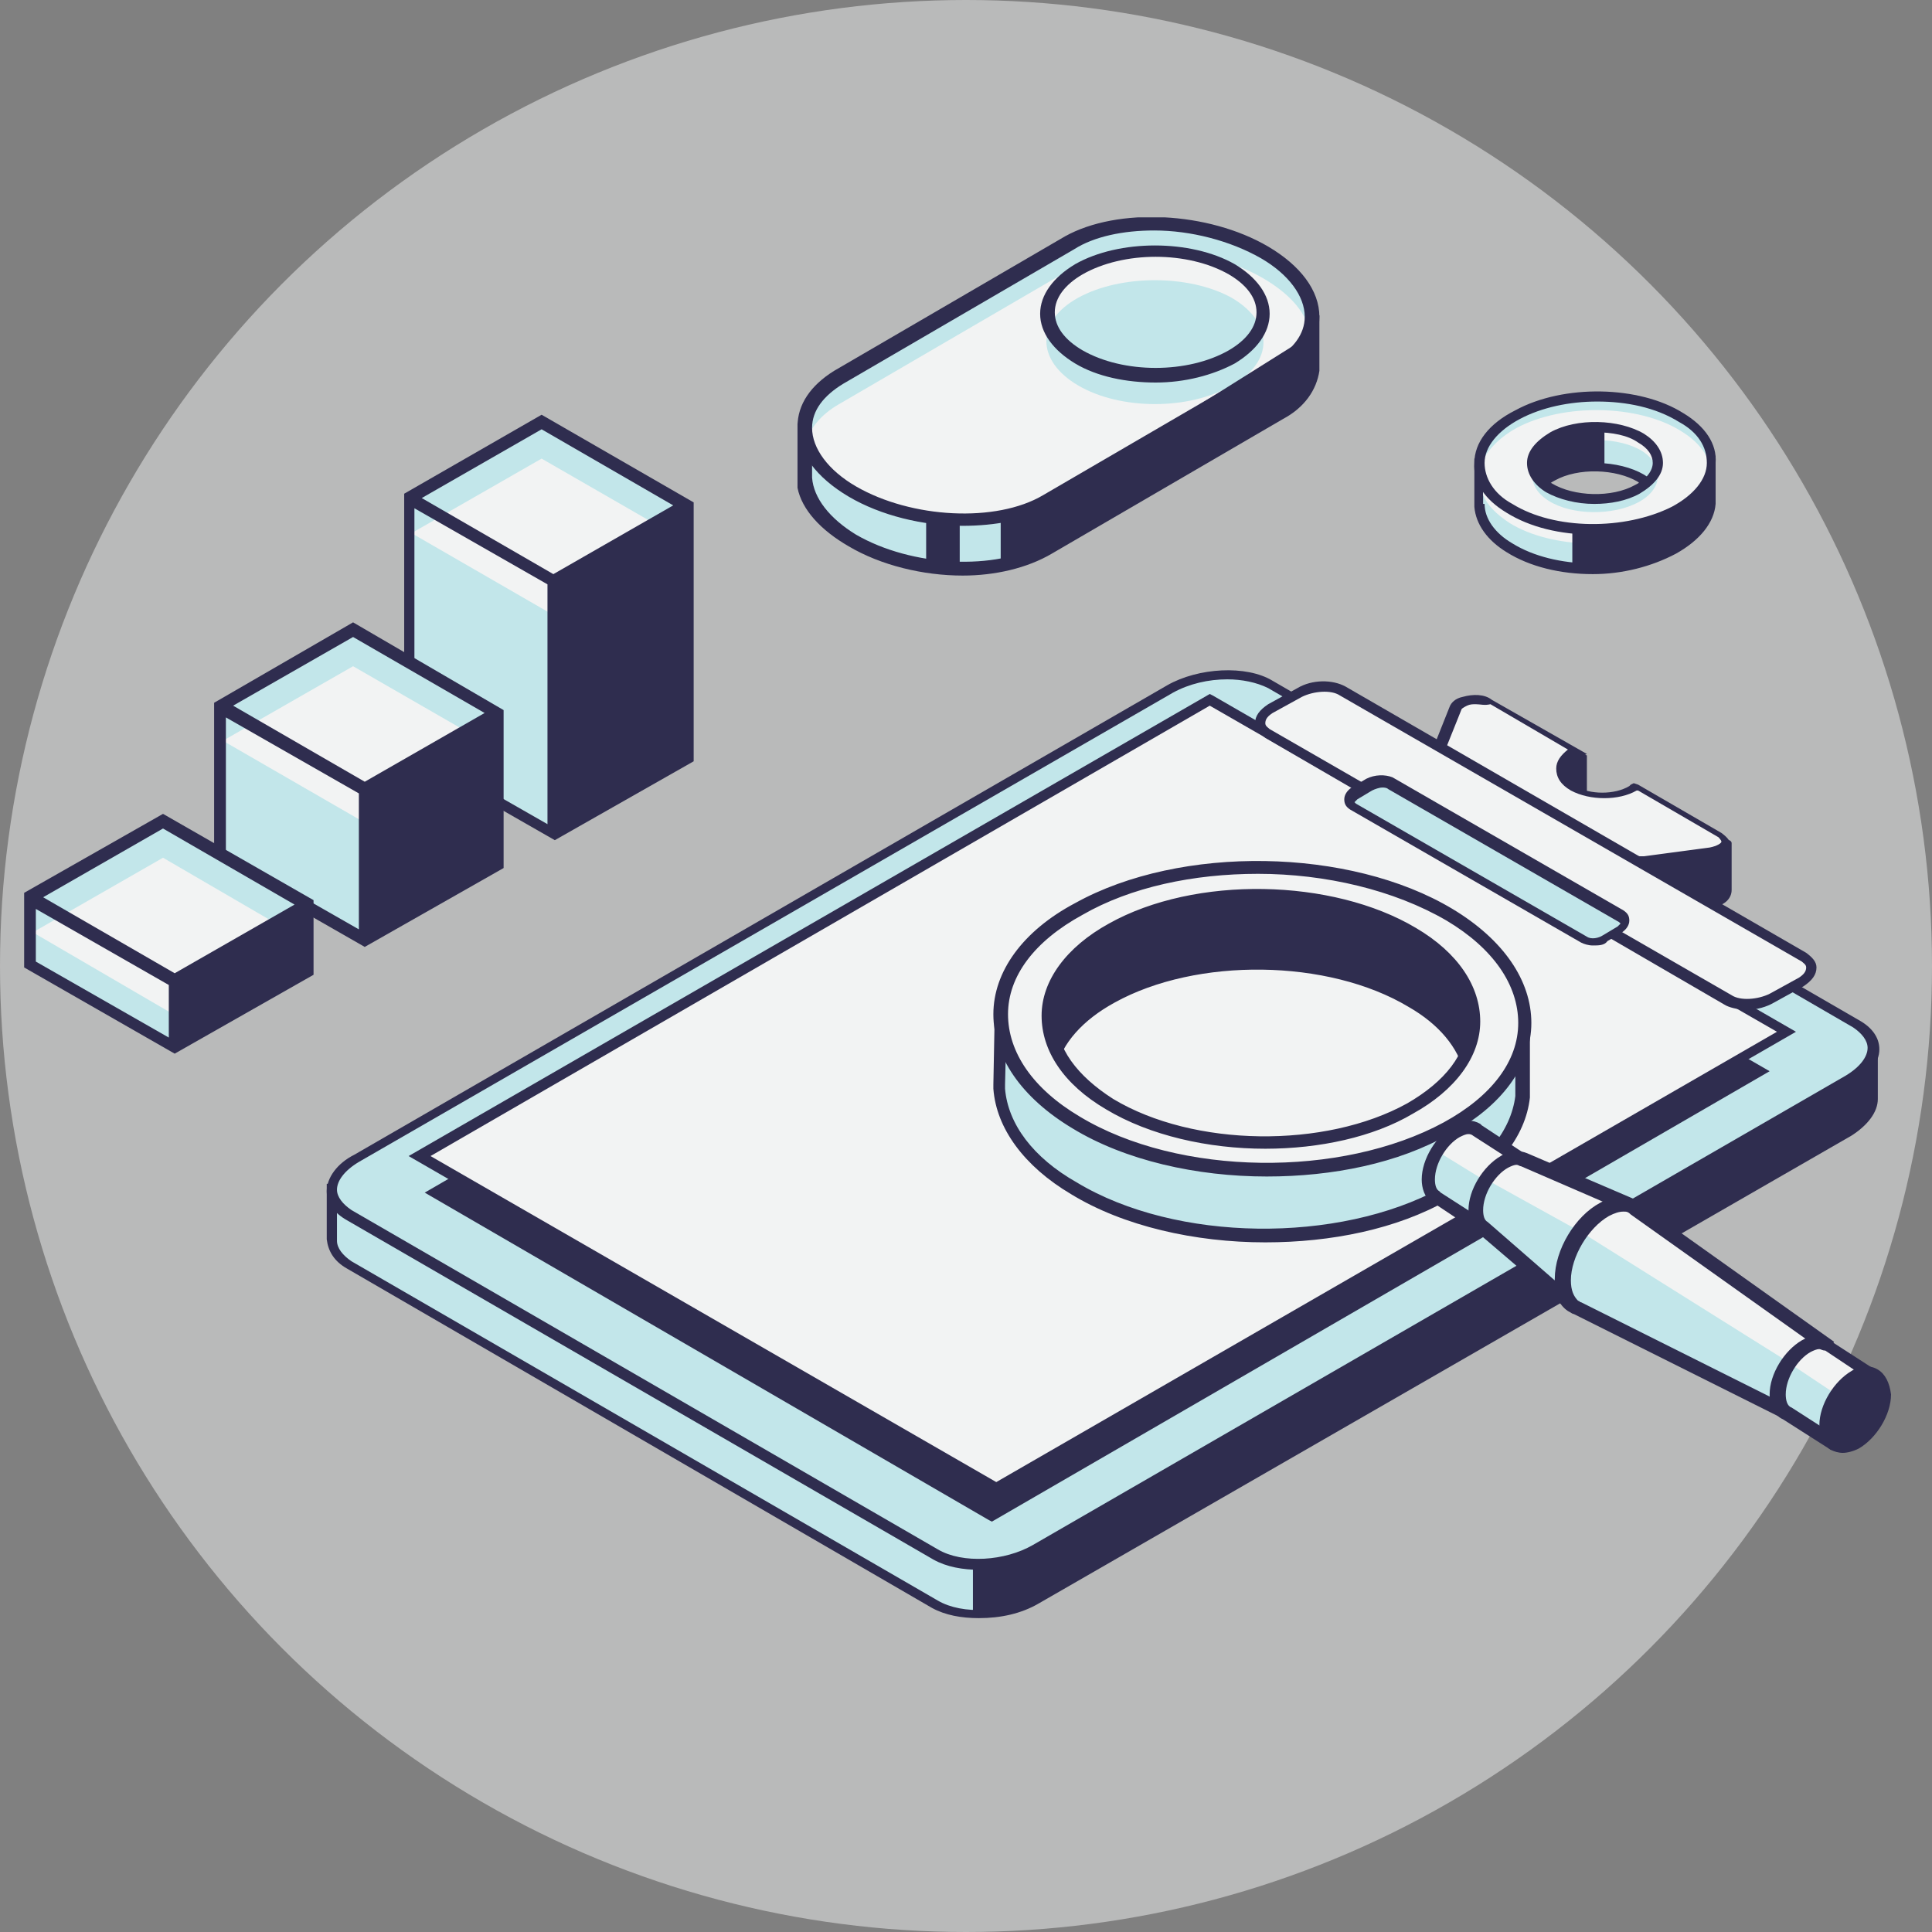 <svg width="240" height="240" viewBox="0 0 240 240" fill="none" xmlns="http://www.w3.org/2000/svg" xmlns:xlink="http://www.w3.org/1999/xlink">
	<rect x="0" y="0" width="240" height="240" fill="#808080" stroke="none"/>
	<desc>
			Created with Pixso.
	</desc>
	<defs>
		<clipPath id="clip22_9606">
			<rect width="235" height="186" transform="translate(3 27)" fill="white" fill-opacity="0"/>
		</clipPath>
	</defs>
	<g opacity="0.5">
		<circle cx="120" cy="120" r="120" fill="#F2F3F3" fill-opacity="1"/>
	</g>
	<rect width="235" height="186" transform="translate(3 27)" fill="#FFFFFF" fill-opacity="0"/>
	<g clip-path="url(#clip22_9606)">
		<path d="M232.73 132.71L232.73 129.8L230.91 129.8C230.73 129.8 230.73 129.62 230.55 129.62L157.72 87.66C154.46 85.85 149.01 86.03 145.19 88.21L44.4 146.52C43.68 146.88 43.13 147.24 42.77 147.79L41.31 147.79L41.31 154.14C41.31 155.23 42.04 156.32 43.49 157.23L116.32 199.37C119.59 201.19 125.04 201.01 128.85 198.83L229.82 140.52C231.82 139.43 232.73 137.98 232.91 136.52L232.91 134.89L232.91 132.71L232.73 132.71Z" fill="#C2E6EA" fill-opacity="1" fill-rule="nonzero"/>
		<path d="M232.73 136.34L232.73 134.71L232.73 132.89C232.73 132.89 232.73 132.89 232.73 132.71L232.73 129.99L230.91 129.99C230.73 129.99 230.73 129.8 230.55 129.8L203.49 114.18C201.49 114.18 199.86 114.36 199.31 114.55C195.68 115.64 125.76 155.96 124.49 161.41C123.22 166.86 120.86 194.29 120.86 194.29L120.86 200.28C123.58 200.46 126.49 199.92 128.67 198.46L229.64 140.16C231.64 139.07 232.73 137.8 232.73 136.34Z" fill="#2F2D4F" fill-opacity="1" fill-rule="nonzero"/>
		<path d="M121.59 201.01C119.41 201.01 117.41 200.64 115.77 199.74L43.13 157.6C41.5 156.69 40.77 155.42 40.59 153.96L40.59 147.06L42.4 147.06C42.95 146.7 43.31 146.33 44.04 145.97L145.01 87.66C148.83 85.48 154.82 85.12 158.09 87.12L230.91 129.26L231.09 129.44L233.27 129.44L233.27 136.52C233.27 138.16 232 139.79 230 141.07L129.03 199.19C126.85 200.46 124.31 201.01 121.59 201.01ZM41.86 148.33L41.86 154.14C41.86 155.05 42.59 155.96 43.68 156.69L116.5 198.83C119.59 200.64 124.85 200.28 128.3 198.28L229.28 139.98C230.91 139.07 232 137.8 232 136.52L232 132.89L232 130.71L230.73 130.71L230.55 130.53C230.37 130.35 230.37 130.35 230.19 130.35L157.54 88.21C154.46 86.39 149.19 86.75 145.74 88.75L44.58 147.06C44.04 147.42 43.49 147.79 43.13 148.15L42.95 148.33L41.86 148.33Z" fill="#2F2D4F" fill-opacity="1" fill-rule="nonzero"/>
		<path d="M116.32 193.02L43.49 151.06C40.22 149.24 40.77 145.97 44.4 143.79L145.38 85.48C149.01 83.3 154.64 83.12 157.91 84.94L230.73 127.08C234 128.89 233.46 132.17 229.82 134.35L128.67 192.47C125.04 194.65 119.41 194.83 116.32 193.02Z" fill="#C2E6EA" fill-opacity="1" fill-rule="nonzero"/>
		<path d="M121.77 195.01C119.59 195.01 117.59 194.65 115.96 193.74L43.13 151.6C41.5 150.69 40.59 149.42 40.59 147.97C40.59 146.33 41.86 144.52 44.04 143.43L145.01 85.12C148.83 82.94 154.82 82.58 158.09 84.57L230.91 126.72C232.55 127.62 233.46 128.89 233.46 130.35C233.46 131.98 232.18 133.8 230 134.89L129.03 193.02C126.85 194.29 124.31 195.01 121.77 195.01ZM152.46 84.39C150.1 84.39 147.74 84.94 145.74 86.03L44.58 144.34C42.77 145.42 41.86 146.7 41.86 147.79C41.86 148.69 42.59 149.6 43.68 150.33L116.5 192.47C119.59 194.29 124.85 193.92 128.3 191.93L229.28 133.62C231.09 132.53 232 131.26 232 130.17C232 129.26 231.28 128.35 230.19 127.62L157.54 85.48C156.09 84.76 154.27 84.39 152.46 84.39Z" fill="#2F2D4F" fill-opacity="1" fill-rule="nonzero"/>
		<path d="M123.22 189.02L122.86 188.84L52.76 148.15L149.19 92.39L149.55 92.57L219.83 133.07L123.22 189.02Z" fill="#2F2D4F" fill-opacity="1" fill-rule="nonzero"/>
		<path d="M123.58 184.84L52.03 143.61L150.28 86.94L221.83 128.17L123.58 184.84Z" fill="#F2F3F3" fill-opacity="1" fill-rule="nonzero"/>
		<path d="M123.58 185.57L123.22 185.39L50.76 143.61L150.28 86.21L150.64 86.39L223.1 128.17L123.58 185.57ZM53.48 143.61L123.76 184.11L220.74 128.17L150.28 87.66L53.48 143.61Z" fill="#2F2D4F" fill-opacity="1" fill-rule="nonzero"/>
		<path d="M210.39 104.19L210.39 104.56L203.13 100.38C202.95 100.56 202.95 100.56 202.76 100.74C200.77 102.01 199.49 103.83 197.5 102.56C195.5 101.29 193.32 100.92 195.32 99.83C195.5 99.83 195.68 99.65 195.86 99.65L196.59 94.2L193.68 93.29L193.32 98.2L185.33 90.21C183.88 89.48 181.52 89.84 180.97 90.93L179.88 93.48L178.97 93.29L178.97 99.29C178.97 99.65 179.34 100.01 179.7 100.2L201.86 112.91C202.4 113.27 203.31 113.46 204.22 113.27L212.39 112.18C213.66 112 214.39 111.28 214.39 110.73L214.39 104.92L210.39 104.19Z" fill="#2F2D4F" fill-opacity="1" fill-rule="nonzero"/>
		<path d="M203.49 113.82C202.76 113.82 201.86 113.64 201.31 113.27L179.15 100.56C178.79 100.38 178.61 100.2 178.43 99.83L178.06 100.01L178.06 92.2L179.15 92.39L180.06 90.39C180.24 89.84 180.79 89.3 181.7 89.12C182.97 88.75 184.42 88.75 185.33 89.48L185.51 89.66L192.59 96.74L192.96 92.39L197.13 93.84L197.13 100.56L196.04 100.2C195.86 100.38 195.68 100.38 195.68 100.38C195.5 100.56 195.32 100.56 195.32 100.74C195.5 100.92 196.04 101.1 196.41 101.29C196.77 101.47 197.32 101.65 197.86 102.01C198.95 102.56 199.68 102.19 200.95 101.1C201.49 100.74 201.86 100.38 202.58 100.01L202.76 99.83L203.13 99.65L203.67 99.83L210.21 103.65L214.75 104.37C214.93 104.37 215.11 104.56 215.11 104.74L215.11 110.55C215.11 111.64 214.2 112.55 212.57 112.73L204.4 113.82C204.03 113.82 203.85 113.82 203.49 113.82ZM179.52 98.92C179.52 99.11 179.7 99.29 179.88 99.47L202.04 112.18C202.58 112.55 203.31 112.55 204.03 112.55L212.21 111.46C213.12 111.28 213.66 110.91 213.66 110.55L213.66 105.1L211.12 104.74L211.12 105.28L203.31 100.74C203.31 100.74 203.31 100.74 203.13 100.74C202.58 101.1 202.22 101.47 201.67 101.65C200.4 102.56 198.95 103.65 197.13 102.56C196.77 102.38 196.23 102.01 195.86 101.83C194.77 101.29 193.86 100.92 193.86 100.01C193.86 99.29 194.41 98.92 194.95 98.56L195.86 99.11L195.86 94.2L194.23 93.48L193.68 99.11L184.78 90.21C184.06 89.84 183.15 89.84 182.24 90.02C181.88 90.21 181.52 90.39 181.52 90.57L180.24 93.48L179.52 93.48L179.52 98.92Z" fill="#2F2D4F" fill-opacity="1" fill-rule="nonzero"/>
		<path d="M213.48 103.65L203.13 97.65C202.95 97.83 202.95 97.83 202.76 98.02C200.77 99.29 197.32 99.29 195.32 98.02C193.32 96.74 193.32 94.93 195.32 93.66C195.5 93.66 195.68 93.48 195.86 93.48L185.15 87.3C183.69 86.57 181.33 86.94 180.79 88.03L178.97 92.57C178.79 93.11 178.97 93.66 179.7 94.02L201.86 106.74C202.4 107.1 203.31 107.28 204.22 107.1L212.39 106.01C214.2 105.83 214.93 104.56 213.48 103.65Z" fill="#F2F3F3" fill-opacity="1" fill-rule="nonzero"/>
		<path d="M203.49 107.83C202.76 107.83 201.86 107.64 201.31 107.28L179.16 94.57C178.25 94.02 177.88 93.11 178.25 92.39L180.06 87.84C180.25 87.3 180.79 86.75 181.7 86.57C182.97 86.21 184.42 86.21 185.33 86.94L197.13 93.66L196.04 94.2C195.86 94.38 195.68 94.38 195.68 94.38C194.96 94.93 194.41 95.47 194.41 96.02C194.41 96.56 194.77 97.11 195.68 97.65C197.5 98.74 200.59 98.74 202.4 97.65L202.58 97.47L202.95 97.29L203.49 97.47L213.84 103.47C214.57 104.01 215.11 104.56 214.93 105.28C214.75 106.19 213.84 106.92 212.39 107.1L204.22 108.19C204.04 107.83 203.85 107.83 203.49 107.83ZM183.33 87.48C182.97 87.48 182.61 87.48 182.24 87.66C181.88 87.84 181.52 88.03 181.52 88.21L179.7 92.75C179.52 92.93 180.06 93.29 180.06 93.29L202.22 106.01C202.76 106.37 203.49 106.37 204.22 106.37L212.39 105.28C213.3 105.1 213.84 104.74 213.84 104.56C213.84 104.37 213.48 104.01 213.48 104.01L203.49 98.2C203.49 98.2 203.49 98.2 203.31 98.2C201.13 99.47 197.5 99.47 195.14 98.2C193.87 97.47 193.32 96.56 193.32 95.47C193.32 94.57 193.87 93.84 194.77 93.11L185.15 87.48C184.42 87.66 183.88 87.48 183.33 87.48Z" fill="#2F2D4F" fill-opacity="1" fill-rule="nonzero"/>
		<path d="M214.75 124.17L157.36 91.11C155.91 90.39 156.09 88.93 157.72 88.03L161.36 86.03C162.99 85.12 165.35 84.94 166.81 85.85L224.01 118.91C225.46 119.63 225.28 121.09 223.65 121.99L220.02 123.99C218.56 124.9 216.02 125.08 214.75 124.17Z" fill="#F2F3F3" fill-opacity="1" fill-rule="nonzero"/>
		<path d="M217.11 125.44C216.2 125.44 215.11 125.26 214.39 124.9L157.18 91.66C156.45 91.11 155.91 90.57 155.91 89.84C155.91 88.93 156.45 88.21 157.54 87.48L161.17 85.48C162.99 84.39 165.53 84.39 167.17 85.3L224.37 118.36C225.1 118.91 225.65 119.45 225.65 120.18C225.65 121.09 225.1 121.81 224.01 122.54L220.38 124.54C219.47 125.08 218.2 125.44 217.11 125.44ZM215.11 123.63C216.2 124.35 218.38 124.17 219.83 123.45L223.47 121.45C224.01 121.09 224.37 120.72 224.37 120.18C224.37 119.81 224.01 119.63 223.83 119.45L166.44 86.39C165.35 85.66 163.17 85.85 161.72 86.57L158.09 88.57C157.54 88.93 157.18 89.3 157.18 89.84C157.18 90.21 157.54 90.39 157.72 90.57L215.11 123.63Z" fill="#2F2D4F" fill-opacity="1" fill-rule="nonzero"/>
		<path d="M196.77 116.54L168.08 100.02C167.35 99.65 167.53 98.92 168.26 98.38L170.07 97.29C170.8 96.75 172.07 96.75 172.8 97.11L201.49 113.64C202.22 114 202.04 114.73 201.31 115.27L199.49 116.36C198.59 116.91 197.5 117.09 196.77 116.54Z" fill="#C2E6EA" fill-opacity="1" fill-rule="nonzero"/>
		<path d="M197.86 117.45C197.32 117.45 196.77 117.27 196.41 117.09L167.71 100.56C167.17 100.2 166.99 99.83 166.99 99.29C166.99 98.74 167.35 98.2 167.9 97.83L169.71 96.75C170.8 96.2 172.07 96.2 172.98 96.56L201.67 113.09C202.22 113.46 202.4 113.82 202.4 114.36C202.4 114.91 202.04 115.45 201.49 115.82L199.68 116.91C199.31 117.45 198.59 117.45 197.86 117.45ZM171.71 97.83C171.35 97.83 170.8 98.02 170.44 98.2L168.62 99.29C168.44 99.47 168.26 99.65 168.26 99.65C168.26 99.65 168.26 99.65 168.44 99.83L197.13 116.36C197.68 116.73 198.59 116.54 199.13 116.18L200.95 115.09C201.13 114.91 201.31 114.73 201.31 114.73C201.31 114.73 201.31 114.73 201.13 114.55L172.44 98.02C172.25 97.83 171.89 97.83 171.71 97.83Z" fill="#2F2D4F" fill-opacity="1" fill-rule="nonzero"/>
		<path d="M189.14 134.16L189.32 127.26L186.24 127.26C186.24 127.26 186.24 127.26 186.24 127.08L183.69 134.35L182.6 134.35L179.88 137.8L168.44 142.34L152.46 143.79L141.02 141.97L130.3 132.89C130.3 132.53 130.48 132.35 130.48 131.98L127.4 126.17C127.4 126.17 127.4 126.17 127.21 126.35L124.13 126.35L124.13 134.16C124.13 134.35 124.13 134.35 124.13 134.53L124.13 134.89L124.13 135.43C124.49 139.79 127.58 144.34 133.39 147.79C145.92 155.23 166.62 155.6 179.34 148.51C185.33 145.24 188.42 140.88 188.96 136.52L188.96 136.34C189.14 135.25 189.14 134.89 189.14 134.16Z" fill="#C2E6EA" fill-opacity="1" fill-rule="nonzero"/>
		<path d="M157.18 154.33C148.46 154.33 139.56 152.33 133.03 148.33C127.22 144.88 123.76 140.16 123.4 135.25L123.4 134.71L123.58 125.26L127.22 125.26L127.76 124.54L128.49 125.44L131.75 131.62L131.39 132.35C131.39 132.53 131.39 132.53 131.39 132.71L141.56 141.25L152.82 143.06L168.26 141.43L179.34 137.07L182.06 133.44L182.97 133.44L185.87 125.26L186.6 126.17L190.05 126.17L190.05 134.16C190.05 134.89 190.05 135.25 190.05 136.16L190.05 136.34C189.51 141.25 185.87 145.79 179.88 149.06C173.52 152.69 165.35 154.33 157.18 154.33ZM125.04 127.08L124.85 134.71L124.85 135.25C125.22 139.61 128.3 143.79 133.75 146.88C146.1 154.33 166.26 154.51 178.97 147.6C184.42 144.52 187.69 140.52 188.24 136.16L188.24 135.98C188.24 135.07 188.24 134.89 188.24 134.16L188.24 128.17L186.6 128.17L184.06 135.43L182.79 135.43L180.24 138.7L168.62 143.25L152.64 144.7L140.65 142.7L129.39 133.25L129.39 132.71C129.39 132.53 129.39 132.35 129.58 132.17L126.85 127.26L125.04 127.08Z" fill="#2F2D4F" fill-opacity="1" fill-rule="nonzero"/>
		<path d="M126.67 127.08C127.94 128.71 129.21 130.71 130.48 132.35C131.21 129.08 133.75 125.99 138.11 123.63C148.46 117.82 165.17 118 175.52 124.17C179.7 126.72 182.24 129.8 182.97 133.07L186.6 127.44C186.24 127.08 185.87 126.53 185.51 126.17C186.24 126.53 186.78 126.72 186.96 126.9C185.87 125.81 177.7 114 177.7 114L158.81 109.28L141.2 111.64L129.76 120.9L129.03 124.54L127.76 124.9C126.49 125.63 127.4 126.17 126.67 127.08Z" fill="#2F2D4F" fill-opacity="1" fill-rule="nonzero"/>
		<path d="M182.42 135.25L181.88 133.25C181.15 130.17 178.79 127.26 174.98 125.08C164.99 119.09 148.64 118.91 138.47 124.54C134.48 126.72 131.94 129.62 131.21 132.71L130.85 134.53L129.76 133.07C128.49 131.44 127.21 129.44 125.94 127.81L125.58 127.26L125.94 126.72C126.13 126.53 126.13 126.35 126.13 126.17C126.13 125.63 126.13 124.9 127.03 124.35L127.4 124.17L128.12 123.81L128.85 120.36L140.84 110.73L158.81 108.37L178.06 113.09L178.25 113.27C181.33 117.82 186.78 125.44 187.51 125.99L188.05 126.53L187.51 127.26L182.42 135.25ZM156.27 118.54C163.35 118.54 170.62 120.18 176.07 123.45C179.52 125.63 182.06 128.17 183.15 130.89L185.33 127.44C185.15 127.26 184.97 126.9 184.6 126.72L181.7 123.63L184.06 124.72C181.7 121.45 178.06 116.18 176.98 114.73L158.63 110.19L141.56 112.37L130.48 121.27L129.58 125.08L127.94 125.63C127.76 125.81 127.76 125.81 127.76 125.99C127.76 126.17 127.76 126.53 127.58 127.08C128.3 128.17 129.21 129.44 130.12 130.53C131.39 127.62 133.93 125.08 137.57 122.9C142.83 120 149.55 118.54 156.27 118.54Z" fill="#2F2D4F" fill-opacity="1" fill-rule="nonzero"/>
		<path d="M184.24 152.69L189.14 144.15L183.33 140.52C183.33 140.52 183.33 140.52 183.15 140.52C182.61 140.16 181.7 140.16 180.79 140.7C178.79 141.79 177.34 144.52 177.16 146.7C177.16 147.6 177.52 148.33 177.88 148.88C177.88 148.88 178.07 149.06 178.25 149.06L184.24 152.69Z" fill="#C2E6EA" fill-opacity="1" fill-rule="nonzero"/>
		<path d="M133.93 112.91C121.04 120 120.86 131.98 133.57 139.43C146.1 146.88 166.81 147.24 179.52 140.16C192.41 133.07 192.59 121.09 179.88 113.64C167.35 106.01 146.83 105.83 133.93 112.91ZM175.34 137.61C164.99 143.43 148.28 143.25 137.93 137.07C127.76 130.89 127.76 121.27 138.29 115.45C148.64 109.64 165.35 109.82 175.7 116C185.87 122.18 185.69 131.8 175.34 137.61Z" fill="#F2F3F3" fill-opacity="1" fill-rule="nonzero"/>
		<path d="M157.36 146.15C148.64 146.15 139.75 144.15 133.21 140.16C126.85 136.34 123.4 131.26 123.4 125.99C123.4 120.72 127.03 115.64 133.57 112.18C146.65 104.92 167.71 105.28 180.43 112.91C186.78 116.73 190.23 121.81 190.23 127.08C190.23 132.35 186.6 137.43 180.06 140.88C173.71 144.52 165.53 146.15 157.36 146.15ZM156.27 108.55C148.28 108.55 140.47 110.19 134.48 113.64C128.49 116.91 125.22 121.27 125.22 125.99C125.22 130.71 128.3 135.25 134.12 138.7C146.47 146.15 166.62 146.33 179.34 139.43C185.33 136.16 188.6 131.8 188.6 127.08C188.6 122.36 185.51 117.82 179.7 114.36C173.16 110.55 164.63 108.55 156.27 108.55ZM157.18 142.7C150.1 142.7 142.83 141.07 137.39 137.8C132.12 134.71 129.39 130.53 129.39 126.17C129.39 121.81 132.48 117.63 137.75 114.73C148.46 108.73 165.53 109.1 175.89 115.27C181.15 118.36 183.88 122.54 183.88 126.9C183.88 131.26 180.79 135.43 175.52 138.34C170.62 141.25 163.9 142.7 157.18 142.7ZM156.27 112.18C149.92 112.18 143.56 113.46 138.66 116.36C133.93 119.09 131.21 122.54 131.21 126.35C131.21 130.17 133.75 133.62 138.29 136.52C148.28 142.52 164.63 142.7 174.8 137.07C179.52 134.35 182.24 130.89 182.24 127.08C182.24 123.27 179.7 119.81 175.16 116.91C170.07 113.64 163.17 112.18 156.27 112.18Z" fill="#2F2D4F" fill-opacity="1" fill-rule="nonzero"/>
		<path d="M178.61 143.06L184.24 146.52L188.42 143.61L182.42 139.98L178.61 143.06Z" fill="#F2F3F3" fill-opacity="1" fill-rule="nonzero"/>
		<path d="M184.6 153.78L178.06 149.42C177.88 149.42 177.88 149.24 177.7 149.24C176.98 148.69 176.61 147.6 176.61 146.52C176.61 143.97 178.43 141.07 180.61 139.79C181.88 139.07 182.97 139.07 183.88 139.61L184.06 139.79L190.41 143.97L184.6 153.78ZM182.42 140.88C182.06 140.88 181.7 141.07 181.33 141.25C179.7 142.16 178.25 144.52 178.25 146.52C178.25 147.24 178.43 147.79 178.79 147.97L178.97 148.15L184.06 151.42L188.05 144.34L182.97 141.07C182.97 141.07 182.79 140.88 182.42 140.88Z" fill="#2F2D4F" fill-opacity="1" fill-rule="nonzero"/>
		<path d="M189.32 144.15C188.78 143.79 187.87 143.79 186.96 144.34C184.97 145.42 183.51 148.15 183.33 150.33C183.33 151.42 183.69 152.33 184.42 152.69L194.77 161.77L202.4 149.78L189.32 144.15Z" fill="#C2E6EA" fill-opacity="1" fill-rule="nonzero"/>
		<path d="M184.6 146.51L196.41 153.05L201.31 149.24L188.05 143.79L184.6 146.51Z" fill="#F2F3F3" fill-opacity="1" fill-rule="nonzero"/>
		<path d="M194.95 162.86L183.7 153.24C182.97 152.87 182.42 151.6 182.42 150.33C182.42 147.79 184.24 144.88 186.42 143.61C187.51 142.88 188.78 142.88 189.69 143.25L203.67 149.24L194.95 162.86ZM188.42 144.7C188.05 144.7 187.69 144.88 187.33 145.06C185.69 145.97 184.24 148.33 184.24 150.33C184.24 151.06 184.42 151.6 184.78 151.78L194.59 160.32L201.13 150.15L188.96 144.88C188.78 144.88 188.6 144.7 188.42 144.7Z" fill="#2F2D4F" fill-opacity="1" fill-rule="nonzero"/>
		<path d="M220.92 162.86C220.74 162.86 220.74 162.68 220.56 162.68L203.13 149.97C202.22 149.42 200.95 149.42 199.49 150.15C196.59 151.78 194.41 155.6 194.23 158.87C194.23 160.5 194.77 161.59 195.5 162.14C195.68 162.32 195.86 162.32 196.04 162.5L215.11 172.13C215.11 172.13 215.29 172.31 215.48 172.31L222.2 175.58L227.1 167.04L220.92 162.86Z" fill="#C2E6EA" fill-opacity="1" fill-rule="nonzero"/>
		<path d="M196.41 153.05L222.2 169.22L226.01 166.31L202.22 149.78L197.13 151.78L196.41 153.05Z" fill="#F2F3F3" fill-opacity="1" fill-rule="nonzero"/>
		<path d="M222.38 176.67L195.5 163.23C195.32 163.23 195.14 163.04 194.77 162.86C193.68 162.14 192.96 160.68 193.14 158.87C193.14 155.23 195.68 151.06 198.77 149.42C200.4 148.51 202.04 148.33 203.31 149.24L227.83 166.68L222.38 176.67ZM201.67 150.51C201.13 150.51 200.58 150.69 199.86 151.06C197.32 152.51 195.14 156.14 195.14 159.05C195.14 160.32 195.5 161.05 196.04 161.59C196.23 161.59 196.23 161.77 196.41 161.77L221.83 174.49L225.83 167.4L202.58 150.87C202.22 150.51 202.04 150.51 201.67 150.51Z" fill="#2F2D4F" fill-opacity="1" fill-rule="nonzero"/>
		<path d="M232.55 170.67L226.92 167.04C226.92 167.04 226.92 167.04 226.74 167.04C226.19 166.68 225.28 166.68 224.37 167.22C222.38 168.31 220.92 171.04 220.74 173.22C220.74 174.49 221.11 175.21 221.83 175.58L227.46 179.39L232.55 170.67Z" fill="#C2E6EA" fill-opacity="1" fill-rule="nonzero"/>
		<path d="M222.38 169.4L228.37 173.4L231.64 170.13L225.83 166.86L222.38 169.4Z" fill="#F2F3F3" fill-opacity="1" fill-rule="nonzero"/>
		<path d="M227.46 180.12L221.47 176.3C220.56 175.94 219.83 174.67 219.83 173.22C219.83 170.67 221.65 167.77 223.83 166.5C225.1 165.77 226.19 165.77 227.1 166.31L227.28 166.5L233.46 170.49L227.46 180.12ZM226.01 167.59C225.65 167.59 225.28 167.77 224.92 167.95C223.29 168.86 221.83 171.22 221.83 173.22C221.83 173.94 222.01 174.67 222.56 174.85L227.64 178.12L231.64 171.04L226.74 167.77C226.37 167.77 226.19 167.59 226.01 167.59Z" fill="#2F2D4F" fill-opacity="1" fill-rule="nonzero"/>
		<path d="M233.27 170.13C232.37 169.58 231.09 169.58 230 170.31C227.83 171.58 226.01 174.49 226.01 177.03C226.01 178.48 226.55 179.57 227.46 180.12C227.83 180.3 228.37 180.48 228.91 180.48C229.46 180.48 230.19 180.3 230.91 179.94C233.09 178.67 234.91 175.76 234.91 173.22C234.73 171.76 234.18 170.67 233.27 170.13Z" fill="#2F2D4F" fill-opacity="1" fill-rule="nonzero"/>
		<path d="M162.99 38.98L160.45 39.71C159.54 38.8 158.45 37.89 157.18 37.17C150.1 32.99 139.2 32.44 133.03 36.08L107.78 50.79L100.16 53.15L100.16 59.15C100.34 61.87 102.15 64.59 105.97 66.96C113.05 71.13 123.95 71.68 130.12 68.05L158.81 51.33C161.54 49.7 162.99 47.52 162.99 45.34L162.99 38.98Z" fill="#C2E6EA" fill-opacity="1" fill-rule="nonzero"/>
		<path d="M119.59 71.5C114.68 71.5 109.42 70.23 105.42 67.86C101.97 65.87 99.61 63.32 99.07 60.6L99.07 59.33L99.07 52.61L107.24 50.06L132.48 35.35C138.84 31.54 150.1 32.08 157.54 36.44C158.63 37.17 159.72 37.89 160.63 38.8L163.9 39.16L163.9 46.07C163.54 48.43 162.08 50.61 159.36 52.06L130.67 68.77C127.58 70.59 123.58 71.5 119.59 71.5ZM100.88 58.96L100.88 59.33C101.06 61.87 103.06 64.41 106.33 66.41C113.23 70.41 123.76 70.95 129.58 67.5L158.27 50.79C160.63 49.34 161.9 47.52 162.08 45.52L162.08 45.34L162.08 40.25L160.09 40.8L159.72 40.44C158.81 39.53 157.91 38.8 156.64 38.08C149.73 34.08 139.2 33.53 133.39 37.17L107.96 51.88L100.88 54.06L100.88 58.96Z" fill="#2F2D4F" fill-opacity="1" fill-rule="nonzero"/>
		<path d="M158.81 45.34L130.12 62.05C123.95 65.68 113.05 65.14 105.97 60.96C98.88 56.78 97.98 50.43 104.15 46.79L132.84 30.08C139.02 26.45 149.92 27 157 31.17C164.26 35.53 164.99 41.71 158.81 45.34Z" fill="#C2E6EA" fill-opacity="1" fill-rule="nonzero"/>
		<path d="M157 34.62C149.92 30.45 139.02 29.9 132.85 33.53L104.15 50.25C101.97 51.52 100.7 53.15 100.16 54.79C100.88 56.97 102.7 59.33 105.79 61.14C112.87 65.32 123.76 65.87 129.94 62.23L158.63 45.52C160.81 44.25 162.08 42.62 162.63 40.98C162.08 38.62 160.09 36.44 157 34.62Z" fill="#F2F3F3" fill-opacity="1" fill-rule="nonzero"/>
		<path d="M119.59 65.32C114.68 65.32 109.42 64.05 105.42 61.69C101.43 59.33 99.07 56.24 99.07 52.97C99.07 50.25 100.7 47.88 103.61 46.07L132.3 29.36C138.84 25.72 150.1 26.27 157.54 30.63C161.54 32.99 163.9 36.08 163.9 39.35C163.9 42.07 162.27 44.43 159.36 46.25L130.67 62.96C127.58 64.59 123.58 65.32 119.59 65.32ZM143.38 28.63C139.56 28.63 135.93 29.36 133.39 30.99L104.7 47.7C102.33 49.16 100.88 50.97 100.88 53.15C100.88 55.69 102.88 58.42 106.33 60.42C113.23 64.41 123.76 64.96 129.58 61.51L158.27 44.8C160.63 43.34 162.08 41.53 162.08 39.35C162.08 36.8 160.09 34.08 156.64 32.08C152.82 29.9 147.92 28.63 143.38 28.63Z" fill="#2F2D4F" fill-opacity="1" fill-rule="nonzero"/>
		<path d="M153 36.99C158.27 40.07 158.27 44.98 153 47.88C147.74 50.97 139.2 50.97 133.93 47.88C128.67 44.8 128.67 39.89 133.93 36.99C139.2 34.08 147.74 34.08 153 36.99Z" fill="#C2E6EA" fill-opacity="1" fill-rule="nonzero"/>
		<path d="M143.56 47.52C139.93 47.52 136.29 46.79 133.57 45.16C130.85 43.52 129.21 41.34 129.21 38.98C129.21 36.62 130.85 34.44 133.57 32.81C139.02 29.72 147.92 29.72 153.37 32.81C156.09 34.44 157.72 36.62 157.72 38.98C157.72 41.34 156.09 43.52 153.37 45.16C150.64 46.61 147.19 47.52 143.56 47.52ZM143.56 31.9C140.29 31.9 137.02 32.63 134.48 34.08C132.3 35.35 131.03 36.99 131.03 38.8C131.03 40.62 132.3 42.25 134.48 43.52C139.56 46.43 147.55 46.43 152.64 43.52C154.82 42.25 156.09 40.62 156.09 38.8C156.09 36.99 154.82 35.35 152.64 34.08C150.1 32.63 146.83 31.9 143.56 31.9Z" fill="#2F2D4F" fill-opacity="1" fill-rule="nonzero"/>
		<path d="M124.31 64.59L124.31 70.23L129.21 68.59L161.17 49.88L163.35 45.7L162.63 41.71L131.39 61.33L124.31 64.59Z" fill="#2F2D4F" fill-opacity="1" fill-rule="nonzero"/>
		<path d="M119.22 64.59L119.22 70.95L115.05 70.59L115.05 64.23L119.22 64.59Z" fill="#2F2D4F" fill-opacity="1" fill-rule="nonzero"/>
		<path d="M50.94 93.29L50.94 61.87L68.92 72.22L68.92 103.65L50.94 93.29Z" fill="#C2E6EA" fill-opacity="1" fill-rule="nonzero"/>
		<path d="M50.94 61.87L67.28 52.42L85.26 62.78L68.92 72.22L50.94 61.87Z" fill="#C2E6EA" fill-opacity="1" fill-rule="nonzero"/>
		<path d="M51.12 66.23L67.28 56.97L85.26 67.32L68.74 76.4L51.12 66.23Z" fill="#F2F3F3" fill-opacity="1" fill-rule="nonzero"/>
		<path d="M67.28 51.52L50.21 61.33L50.21 93.66L68.92 104.37L86.17 94.57L86.17 62.41L67.28 51.52ZM68.01 102.38L51.48 92.93L51.48 63.14L68.01 72.59L68.01 102.38ZM52.39 61.87L67.28 53.33L83.63 62.78L68.74 71.32L52.39 61.87Z" fill="#2F2D4F" fill-opacity="1" fill-rule="nonzero"/>
		<path d="M27.51 106.37L27.51 87.66L45.49 98.02L45.49 116.73L27.51 106.37Z" fill="#C2E6EA" fill-opacity="1" fill-rule="nonzero"/>
		<path d="M27.51 87.66L43.86 78.22L61.84 88.57L45.31 98.02L27.51 87.66Z" fill="#C2E6EA" fill-opacity="1" fill-rule="nonzero"/>
		<path d="M27.69 92.02L43.86 82.76L61.84 93.11L45.31 102.19L27.69 92.02Z" fill="#F2F3F3" fill-opacity="1" fill-rule="nonzero"/>
		<path d="M43.86 77.31L26.6 87.3L26.6 106.92L45.31 117.63L62.56 107.83L62.56 88.21L43.86 77.31ZM44.58 115.45L28.06 106.01L28.06 89.12L44.58 98.56L44.58 115.45ZM28.96 87.66L43.86 79.13L60.2 88.57L45.31 97.11L28.96 87.66Z" fill="#2F2D4F" fill-opacity="1" fill-rule="nonzero"/>
		<path d="M3.72 119.81L3.72 111.46L21.7 121.81L21.7 130.17L3.72 119.81Z" fill="#C2E6EA" fill-opacity="1" fill-rule="nonzero"/>
		<path d="M3.72 111.46L20.25 102.01L38.05 112.37L21.7 121.81L3.72 111.46Z" fill="#C2E6EA" fill-opacity="1" fill-rule="nonzero"/>
		<path d="M4.08 115.82L20.25 106.55L38.05 116.91L21.52 125.99L4.08 115.82Z" fill="#F2F3F3" fill-opacity="1" fill-rule="nonzero"/>
		<path d="M20.25 101.1L3 110.91L3 120.18L21.7 130.89L38.95 121.09L38.95 111.82L20.25 101.1ZM20.97 128.89L4.45 119.45L4.45 112.91L20.97 122.36L20.97 128.89ZM5.36 111.46L20.25 102.92L36.59 112.37L21.7 120.9L5.36 111.46Z" fill="#2F2D4F" fill-opacity="1" fill-rule="nonzero"/>
		<path d="M212.57 57.51L210.75 58.24C210.21 57.69 209.66 57.15 208.76 56.6C208.58 56.42 208.39 56.42 208.21 56.24C208.39 55.88 208.39 55.33 208.39 55.15C208.21 54.6 204.22 51.88 202.76 51.15C201.49 50.43 195.32 50.24 195.32 50.24L188.42 55.15L189.51 55.69C189.14 55.88 188.78 56.06 188.42 56.24C187.69 56.6 187.15 56.97 186.6 57.33L183.69 57.33L183.69 62.41C183.69 64.41 184.97 66.23 187.51 67.86C192.78 71.13 202.04 71.32 207.85 68.23C210.94 66.59 212.39 64.41 212.57 62.23L212.57 57.51ZM195.14 63.87L191.5 60.05C191.87 59.69 192.41 59.33 192.96 58.96C196.04 57.33 201.13 57.33 204.03 59.15C204.94 59.69 205.49 60.42 205.85 60.96L195.14 63.87Z" fill="#C2E6EA" fill-opacity="1" fill-rule="nonzero"/>
		<path d="M197.86 71.32C193.86 71.32 190.05 70.41 187.15 68.59C184.78 67.14 183.33 65.14 183.15 62.96L183.15 62.78L183.15 56.97L186.42 56.97C186.96 56.6 187.51 56.24 188.05 55.88L188.23 55.88L187.33 55.33L195.14 49.88L195.32 49.88C196.04 49.88 201.67 50.25 203.13 50.79C203.13 50.79 208.76 54.06 208.94 55.15C208.94 55.33 208.94 55.51 208.94 56.06C208.94 56.06 209.12 56.06 209.12 56.24C209.85 56.6 210.39 57.15 210.94 57.51L213.12 56.6L213.12 62.6C212.93 64.96 211.12 67.14 208.21 68.77C205.12 70.41 201.49 71.32 197.86 71.32ZM184.42 62.6C184.42 64.41 185.69 66.23 187.87 67.5C193.14 70.77 201.86 70.77 207.67 67.86C210.39 66.41 212.03 64.41 212.03 62.41L212.03 62.05L212.03 58.42L210.57 58.96L210.21 58.6C209.66 58.06 209.12 57.51 208.39 57.15C208.21 57.15 208.21 56.97 208.03 56.97L207.49 56.6L207.67 56.06C207.85 55.33 207.85 55.15 207.85 55.15C207.49 54.79 204.03 52.42 202.58 51.7C201.67 51.33 197.86 50.97 195.5 50.79L189.51 54.97L190.78 55.69L189.69 56.24C189.32 56.42 188.96 56.6 188.6 56.78C188.05 57.15 187.33 57.51 186.96 57.87L186.78 58.06L184.24 58.06L184.24 62.6L184.42 62.6ZM194.95 64.59L190.6 60.24L190.96 59.87C191.32 59.51 191.87 58.96 192.59 58.78C195.86 56.97 201.13 57.15 204.22 58.96C205.12 59.51 205.85 60.24 206.21 61.14L206.58 61.87L194.95 64.59ZM192.23 60.24L195.14 63.32L204.58 60.96C204.22 60.6 203.85 60.24 203.49 59.87C200.77 58.24 196.04 58.06 193.14 59.69C192.77 59.87 192.59 60.05 192.23 60.24Z" fill="#2F2D4F" fill-opacity="1" fill-rule="nonzero"/>
		<path d="M207.85 63.5C202.04 66.59 192.78 66.59 187.51 63.14C182.24 59.87 182.61 54.6 188.42 51.33C194.23 48.25 203.49 48.25 208.76 51.7C214.2 55.15 213.66 60.42 207.85 63.5ZM192.96 54.24C189.87 55.88 189.51 58.78 192.41 60.6C195.32 62.41 200.22 62.41 203.49 60.78C206.58 59.15 206.94 56.24 204.04 54.42C200.95 52.61 196.04 52.61 192.96 54.24Z" fill="#C2E6EA" fill-opacity="1" fill-rule="nonzero"/>
		<path d="M208.76 53.51C203.49 50.25 194.23 50.06 188.42 53.15C186.42 54.24 184.97 55.69 184.24 57.15L184.24 61.51C184.78 62.78 185.87 63.87 187.51 64.96C192.78 68.23 202.04 68.41 207.85 65.32C213.84 62.05 214.2 56.78 208.76 53.51ZM203.49 62.41C200.4 64.05 195.32 64.05 192.41 62.23C189.51 60.42 189.69 57.51 192.96 55.88C196.04 54.24 201.13 54.24 204.04 56.06C206.76 57.87 206.58 60.78 203.49 62.41Z" fill="#F2F3F3" fill-opacity="1" fill-rule="nonzero"/>
		<path d="M197.86 66.41C193.87 66.41 190.05 65.5 187.15 63.69C184.42 62.05 182.97 59.87 183.15 57.51C183.15 54.97 184.97 52.61 188.24 50.97C194.23 47.7 203.67 47.88 209.12 51.33C211.84 52.97 213.3 55.15 213.12 57.51C213.12 60.05 211.3 62.41 208.03 64.05C205.12 65.68 201.49 66.41 197.86 66.41ZM198.41 49.88C194.95 49.88 191.5 50.61 188.78 52.06C186.06 53.51 184.42 55.51 184.42 57.51C184.42 59.33 185.51 61.33 187.87 62.6C193.14 65.87 201.86 65.87 207.67 62.96C210.39 61.51 212.03 59.51 212.03 57.51C212.03 55.51 210.94 53.7 208.58 52.42C205.67 50.61 202.04 49.88 198.41 49.88ZM198.04 62.6C195.86 62.6 193.68 62.05 192.05 61.14C190.6 60.24 189.69 58.96 189.69 57.51C189.69 56.06 190.78 54.79 192.59 53.7C195.86 51.88 201.13 52.06 204.22 53.88C205.67 54.79 206.58 56.06 206.58 57.51C206.58 58.96 205.49 60.24 203.67 61.33C202.04 62.23 200.04 62.6 198.04 62.6ZM198.22 53.7C196.41 53.7 194.59 54.06 193.14 54.79C191.69 55.51 190.96 56.6 190.96 57.51C190.96 58.42 191.5 59.33 192.78 60.05C195.5 61.69 200.22 61.87 203.13 60.24C204.58 59.51 205.31 58.42 205.31 57.51C205.31 56.6 204.76 55.69 203.49 54.97C202.22 54.06 200.22 53.7 198.22 53.7Z" fill="#2F2D4F" fill-opacity="1" fill-rule="nonzero"/>
		<path d="M199.31 53.33L199.31 57.87L192.96 58.78L191.69 59.87L190.41 57.87L191.87 54.6L197.32 53.33L199.31 53.33Z" fill="#2F2D4F" fill-opacity="1" fill-rule="nonzero"/>
		<path d="M195.32 65.5L195.32 70.59L205.67 69.68L211.84 65.14L212.75 59.69L211.48 60.42L207.85 63.5L201.86 65.87L195.32 65.5Z" fill="#2F2D4F" fill-opacity="1" fill-rule="nonzero"/>
	</g>
</svg>
